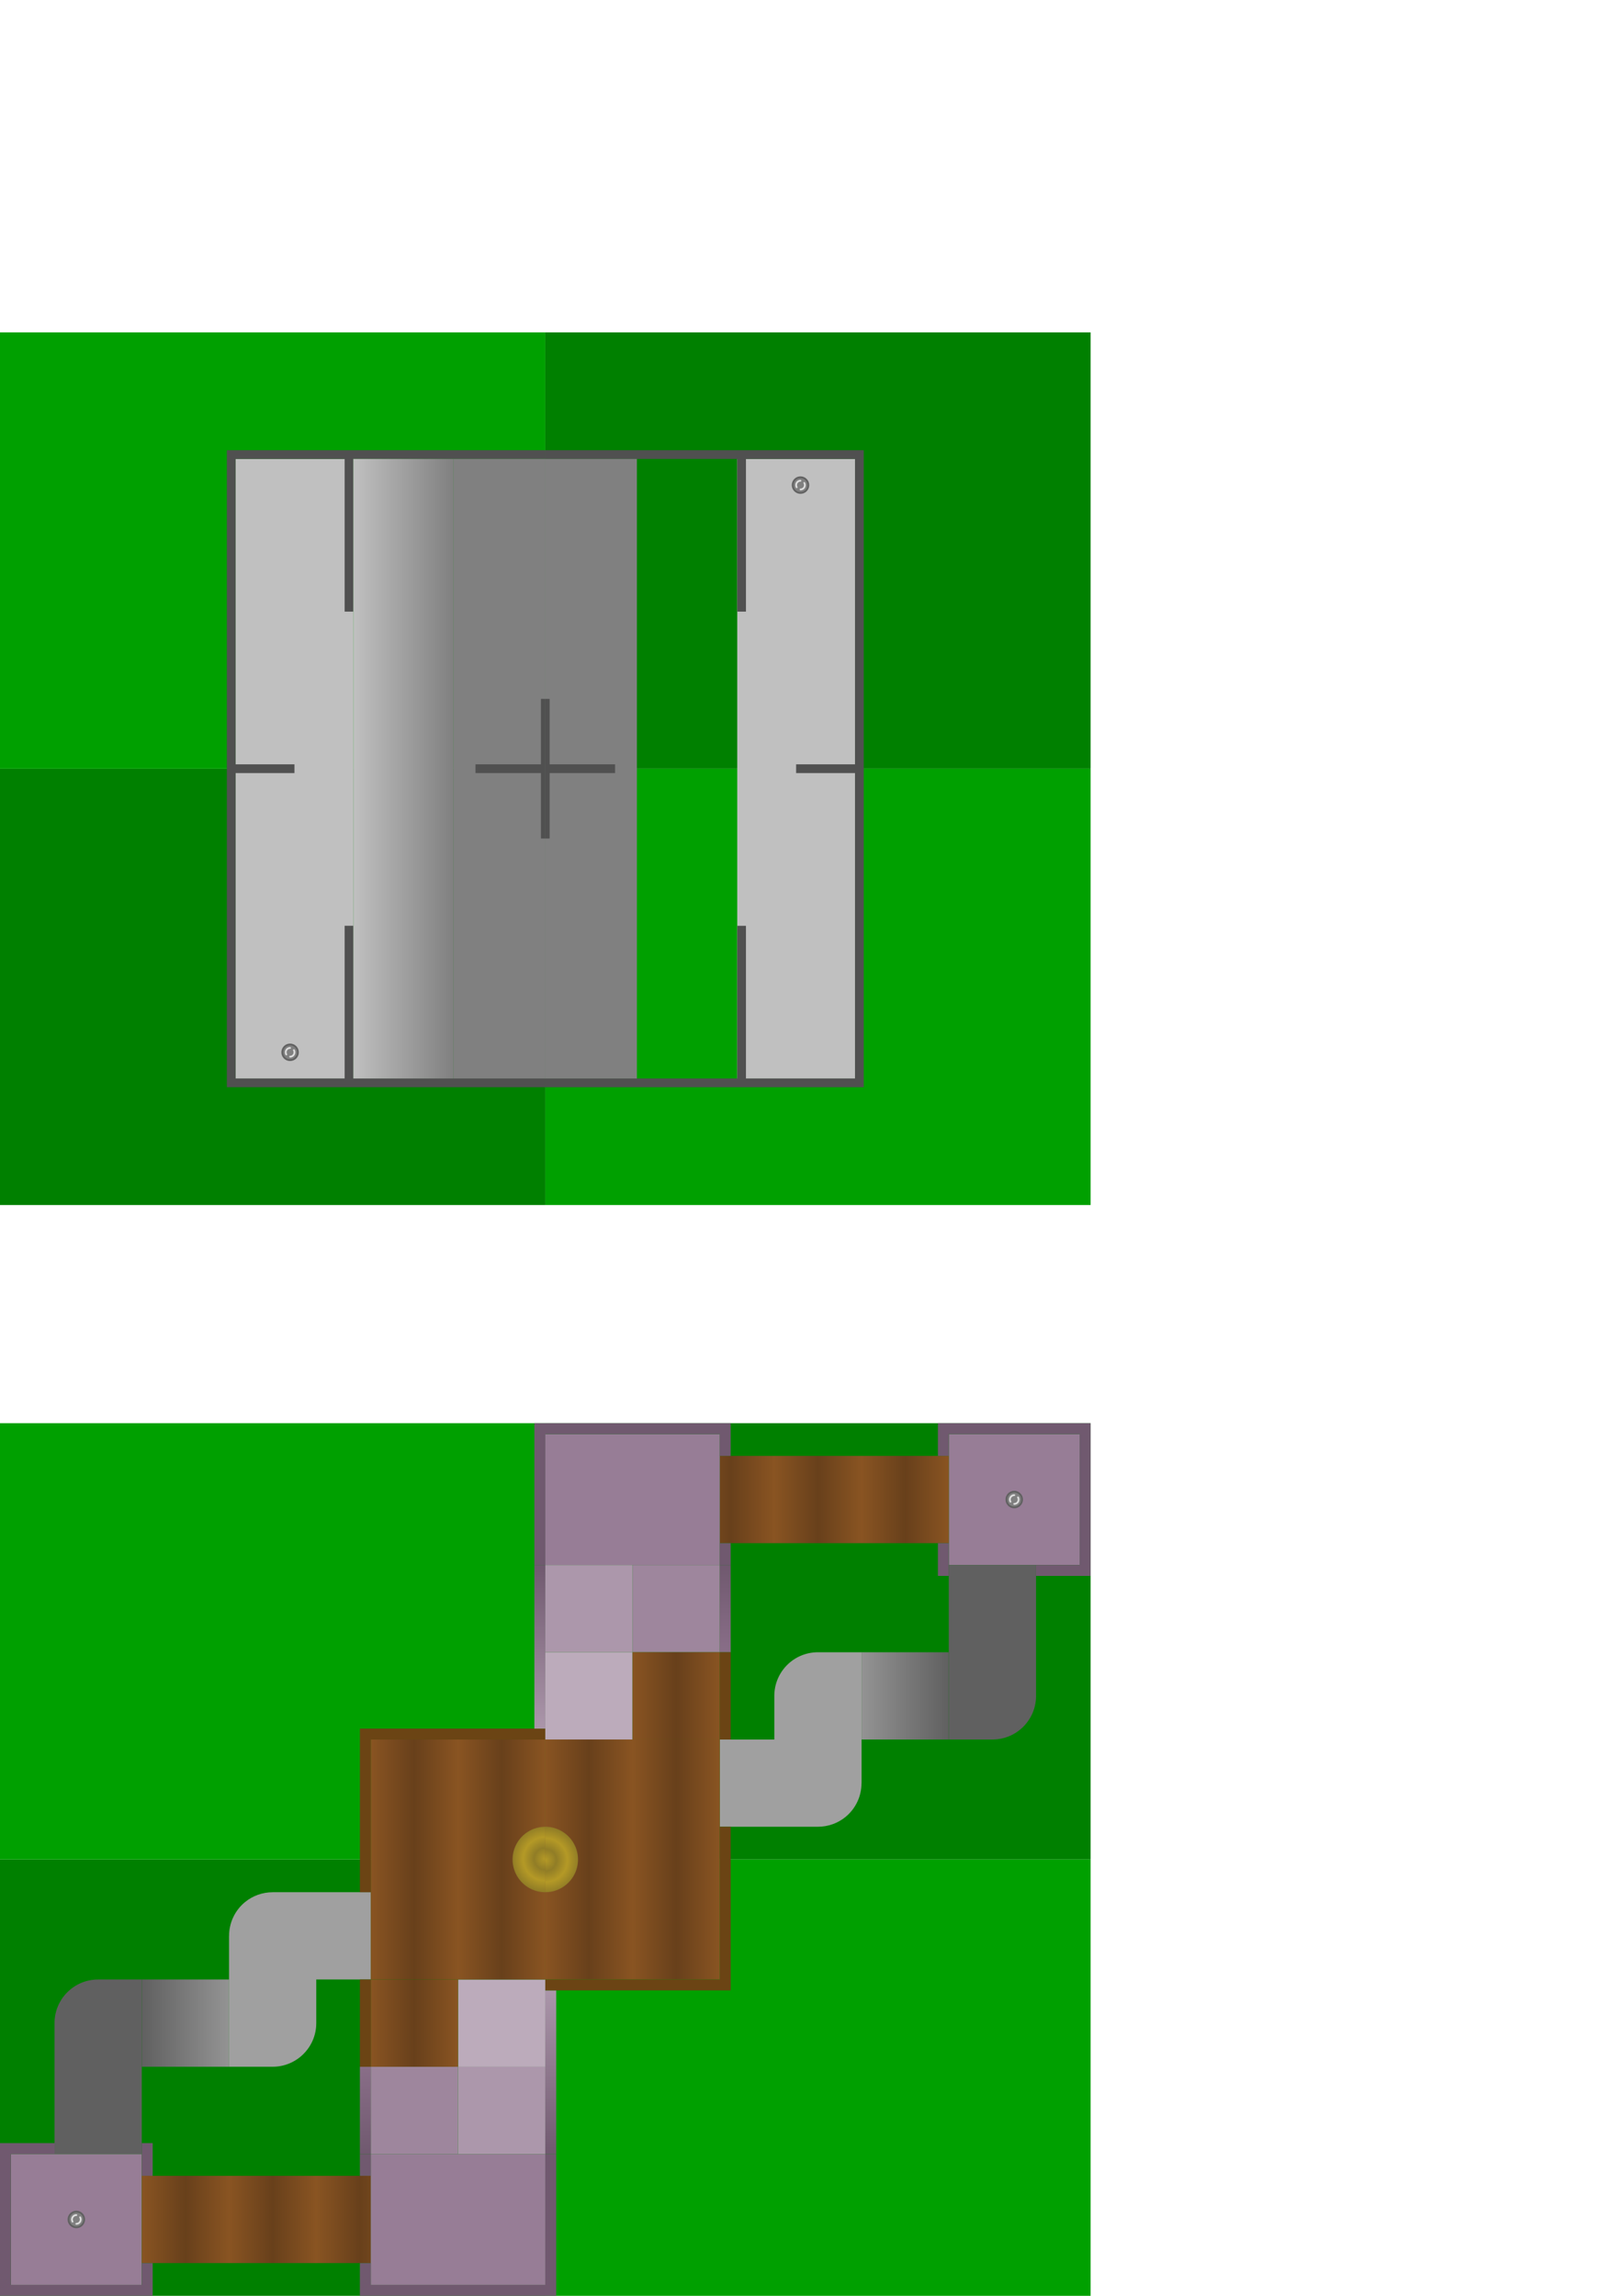 <?xml version="1.0" encoding="UTF-8" standalone="no"?>
<!-- Created with Inkscape (http://www.inkscape.org/) -->

<svg
   xmlns:dc="http://purl.org/dc/elements/1.1/"
   xmlns:cc="http://creativecommons.org/ns#"
   xmlns:rdf="http://www.w3.org/1999/02/22-rdf-syntax-ns#"
   xmlns:svg="http://www.w3.org/2000/svg"
   xmlns="http://www.w3.org/2000/svg"
   xmlns:xlink="http://www.w3.org/1999/xlink"
   xmlns:sodipodi="http://sodipodi.sourceforge.net/DTD/sodipodi-0.dtd"
   xmlns:inkscape="http://www.inkscape.org/namespaces/inkscape"
   width="210mm"
   height="297mm"
   viewBox="0 0 744.094 1052.362"
   id="svg4417"
   version="1.1"
   inkscape:version="0.91 r13725"
   sodipodi:docname="arenas.svg">
  <defs
     id="defs4419">
    <linearGradient
       inkscape:collect="always"
       id="linearGradient4306">
      <stop
         style="stop-color:#c0c0c0;stop-opacity:1;"
         offset="0"
         id="stop4308" />
      <stop
         style="stop-color:#808080;stop-opacity:1"
         offset="1"
         id="stop4310" />
    </linearGradient>
    <linearGradient
       inkscape:collect="always"
       id="linearGradient6343">
      <stop
         style="stop-color:#b49926;stop-opacity:1"
         offset="0"
         id="stop6345" />
      <stop
         style="stop-color:#917d26;stop-opacity:1"
         offset="1"
         id="stop6347" />
    </linearGradient>
    <linearGradient
       inkscape:collect="always"
       id="linearGradient6333">
      <stop
         style="stop-color:#ab96aa;stop-opacity:1;"
         offset="0"
         id="stop6335" />
      <stop
         style="stop-color:#70596f;stop-opacity:1"
         offset="1"
         id="stop6337" />
    </linearGradient>
    <linearGradient
       inkscape:collect="always"
       id="linearGradient6325">
      <stop
         style="stop-color:#70596f;stop-opacity:1"
         offset="0"
         id="stop6327" />
      <stop
         style="stop-color:#896e88;stop-opacity:1"
         offset="1"
         id="stop6329" />
    </linearGradient>
    <linearGradient
       inkscape:collect="always"
       id="linearGradient5080">
      <stop
         style="stop-color:#606060;stop-opacity:1"
         offset="0"
         id="stop5082" />
      <stop
         style="stop-color:#a0a0a0;stop-opacity:1"
         offset="1"
         id="stop5084" />
    </linearGradient>
    <linearGradient
       inkscape:collect="always"
       id="linearGradient5038">
      <stop
         style="stop-color:#895422;stop-opacity:1"
         offset="0"
         id="stop5040" />
      <stop
         style="stop-color:#68401b;stop-opacity:1"
         offset="1"
         id="stop5042" />
    </linearGradient>
    <radialGradient
       inkscape:collect="always"
       xlink:href="#linearGradient6343"
       id="radialGradient6565"
       gradientUnits="userSpaceOnUse"
       gradientTransform="matrix(0.333,0,0,0.333,133.333,568.243)"
       spreadMethod="reflect"
       cx="350"
       cy="852.362"
       fx="350"
       fy="852.362"
       r="15" />
    <linearGradient
       inkscape:collect="always"
       xlink:href="#linearGradient6333"
       id="linearGradient6569"
       gradientUnits="userSpaceOnUse"
       x1="355"
       y1="912.362"
       x2="355"
       y2="987.362"
       gradientTransform="translate(-100,9.4488192e-6)" />
    <linearGradient
       inkscape:collect="always"
       xlink:href="#linearGradient6325"
       id="linearGradient6573"
       gradientUnits="userSpaceOnUse"
       x1="265"
       y1="987.362"
       x2="265"
       y2="947.362"
       gradientTransform="translate(-100,9.4488192e-6)" />
    <linearGradient
       inkscape:collect="always"
       xlink:href="#linearGradient5038"
       id="linearGradient6577"
       gradientUnits="userSpaceOnUse"
       spreadMethod="reflect"
       x1="270"
       y1="852.362"
       x2="290"
       y2="852.362"
       gradientTransform="translate(-100,9.4488192e-6)" />
    <linearGradient
       inkscape:collect="always"
       xlink:href="#linearGradient5038"
       id="linearGradient6581"
       gradientUnits="userSpaceOnUse"
       spreadMethod="reflect"
       x1="270"
       y1="852.362"
       x2="290"
       y2="852.362"
       gradientTransform="translate(-100,9.4488192e-6)" />
    <linearGradient
       inkscape:collect="always"
       xlink:href="#linearGradient5080"
       id="linearGradient6585"
       gradientUnits="userSpaceOnUse"
       gradientTransform="translate(0,-5.3927779e-6)"
       x1="65"
       y1="937.362"
       x2="115"
       y2="937.362" />
    <linearGradient
       inkscape:collect="always"
       xlink:href="#linearGradient5038"
       id="linearGradient6589"
       gradientUnits="userSpaceOnUse"
       gradientTransform="translate(0,-5.3927779e-6)"
       spreadMethod="reflect"
       x1="65"
       y1="1017.362"
       x2="85"
       y2="1017.362" />
    <radialGradient
       inkscape:collect="always"
       xlink:href="#linearGradient6343"
       id="radialGradient6565-4"
       gradientUnits="userSpaceOnUse"
       gradientTransform="matrix(0.333,0,0,0.333,398.333,468.243)"
       spreadMethod="reflect"
       cx="350"
       cy="852.362"
       fx="350"
       fy="852.362"
       r="15" />
    <linearGradient
       inkscape:collect="always"
       xlink:href="#linearGradient6333"
       id="linearGradient6569-5"
       gradientUnits="userSpaceOnUse"
       x1="355"
       y1="912.362"
       x2="355"
       y2="987.362"
       gradientTransform="translate(165,-100)" />
    <linearGradient
       inkscape:collect="always"
       xlink:href="#linearGradient6325"
       id="linearGradient6573-4"
       gradientUnits="userSpaceOnUse"
       x1="265"
       y1="987.362"
       x2="265"
       y2="947.362"
       gradientTransform="translate(165,-100)" />
    <linearGradient
       inkscape:collect="always"
       xlink:href="#linearGradient5038"
       id="linearGradient6577-0"
       gradientUnits="userSpaceOnUse"
       spreadMethod="reflect"
       x1="270"
       y1="852.362"
       x2="290"
       y2="852.362"
       gradientTransform="translate(165,-100)" />
    <linearGradient
       inkscape:collect="always"
       xlink:href="#linearGradient5038"
       id="linearGradient6581-6"
       gradientUnits="userSpaceOnUse"
       spreadMethod="reflect"
       x1="270"
       y1="852.362"
       x2="290"
       y2="852.362"
       gradientTransform="translate(165,-100)" />
    <linearGradient
       inkscape:collect="always"
       xlink:href="#linearGradient5080"
       id="linearGradient6585-8"
       gradientUnits="userSpaceOnUse"
       gradientTransform="translate(265,-100)"
       x1="65"
       y1="937.362"
       x2="115"
       y2="937.362" />
    <linearGradient
       inkscape:collect="always"
       xlink:href="#linearGradient5038"
       id="linearGradient6589-3"
       gradientUnits="userSpaceOnUse"
       gradientTransform="translate(265,-100)"
       spreadMethod="reflect"
       x1="65"
       y1="1017.362"
       x2="85"
       y2="1017.362" />
    <linearGradient
       inkscape:collect="always"
       xlink:href="#linearGradient4306"
       id="linearGradient4312"
       x1="162"
       y1="352.362"
       x2="208"
       y2="352.362"
       gradientUnits="userSpaceOnUse" />
  </defs>
  <sodipodi:namedview
     id="base"
     pagecolor="#ffffff"
     bordercolor="#666666"
     borderopacity="1.0"
     inkscape:pageopacity="0.0"
     inkscape:pageshadow="2"
     inkscape:zoom="8"
     inkscape:cx="-144.9821"
     inkscape:cy="580.57814"
     inkscape:document-units="px"
     inkscape:current-layer="layer2"
     showgrid="true"
     inkscape:object-paths="true"
     inkscape:object-nodes="true"
     inkscape:snap-smooth-nodes="true"
     inkscape:snap-intersection-paths="true"
     inkscape:snap-bbox="true"
     inkscape:bbox-paths="true"
     inkscape:bbox-nodes="true"
     inkscape:snap-bbox-edge-midpoints="true"
     inkscape:snap-bbox-midpoints="true"
     inkscape:window-width="1872"
     inkscape:window-height="1055"
     inkscape:window-x="48"
     inkscape:window-y="0"
     inkscape:window-maximized="1">
    <inkscape:grid
       type="xygrid"
       id="grid4965" />
  </sodipodi:namedview>
  <g
     inkscape:label="guide"
     inkscape:groupmode="layer"
     id="layer1"
     style="display:inline"
     sodipodi:insensitive="true">
    <rect
       style="color:#000000;clip-rule:nonzero;display:inline;overflow:visible;visibility:visible;opacity:1;isolation:auto;mix-blend-mode:normal;color-interpolation:sRGB;color-interpolation-filters:linearRGB;solid-color:#000000;solid-opacity:1;fill:#008000;fill-opacity:1;fill-rule:evenodd;stroke:none;stroke-width:4;stroke-linecap:butt;stroke-linejoin:miter;stroke-miterlimit:4;stroke-dasharray:none;stroke-dashoffset:0;stroke-opacity:1;color-rendering:auto;image-rendering:auto;shape-rendering:auto;text-rendering:auto;enable-background:accumulate"
       id="rect4967"
       width="250"
       height="200"
       x="0"
       y="852.362" />
    <use
       x="0"
       y="0"
       xlink:href="#rect4967"
       id="use4980"
       transform="translate(250,-200)"
       width="100%"
       height="100%" />
    <rect
       style="color:#000000;clip-rule:nonzero;display:inline;overflow:visible;visibility:visible;opacity:1;isolation:auto;mix-blend-mode:normal;color-interpolation:sRGB;color-interpolation-filters:linearRGB;solid-color:#000000;solid-opacity:1;fill:#00a000;fill-opacity:1;fill-rule:evenodd;stroke:none;stroke-width:4;stroke-linecap:butt;stroke-linejoin:miter;stroke-miterlimit:4;stroke-dasharray:none;stroke-dashoffset:0;stroke-opacity:1;color-rendering:auto;image-rendering:auto;shape-rendering:auto;text-rendering:auto;enable-background:accumulate"
       id="rect4967-1-9"
       width="250"
       height="200"
       x="0"
       y="652.362" />
    <use
       x="0"
       y="0"
       xlink:href="#rect4967-1-9"
       id="use6591"
       transform="translate(250,200)"
       width="100%"
       height="100%" />
    <rect
       style="color:#000000;clip-rule:nonzero;display:inline;overflow:visible;visibility:visible;opacity:1;isolation:auto;mix-blend-mode:normal;color-interpolation:sRGB;color-interpolation-filters:linearRGB;solid-color:#000000;solid-opacity:1;fill:#008000;fill-opacity:1;fill-rule:evenodd;stroke:none;stroke-width:4;stroke-linecap:butt;stroke-linejoin:miter;stroke-miterlimit:4;stroke-dasharray:none;stroke-dashoffset:0;stroke-opacity:1;color-rendering:auto;image-rendering:auto;shape-rendering:auto;text-rendering:auto;enable-background:accumulate"
       id="rect4967-3"
       width="250"
       height="200"
       x="0"
       y="352.362" />
    <use
       style="display:inline"
       x="0"
       y="0"
       xlink:href="#rect4967-3"
       id="use4980-6"
       transform="translate(250,-200)"
       width="100%"
       height="100%" />
    <rect
       style="color:#000000;clip-rule:nonzero;display:inline;overflow:visible;visibility:visible;opacity:1;isolation:auto;mix-blend-mode:normal;color-interpolation:sRGB;color-interpolation-filters:linearRGB;solid-color:#000000;solid-opacity:1;fill:#00a000;fill-opacity:1;fill-rule:evenodd;stroke:none;stroke-width:4;stroke-linecap:butt;stroke-linejoin:miter;stroke-miterlimit:4;stroke-dasharray:none;stroke-dashoffset:0;stroke-opacity:1;color-rendering:auto;image-rendering:auto;shape-rendering:auto;text-rendering:auto;enable-background:accumulate"
       id="rect4967-1-9-7"
       width="250"
       height="200"
       x="0"
       y="152.362" />
    <use
       style="display:inline"
       x="0"
       y="0"
       xlink:href="#rect4967-1-9-7"
       id="use6591-5"
       transform="translate(250,200)"
       width="100%"
       height="100%" />
  </g>
  <g
     inkscape:groupmode="layer"
     id="layer2"
     inkscape:label="terrain"
     style="display:inline">
    <rect
       style="color:#000000;clip-rule:nonzero;display:inline;overflow:visible;visibility:visible;opacity:1;isolation:auto;mix-blend-mode:normal;color-interpolation:sRGB;color-interpolation-filters:linearRGB;solid-color:#000000;solid-opacity:1;fill:#977d96;fill-opacity:1;fill-rule:evenodd;stroke:none;stroke-width:4;stroke-linecap:butt;stroke-linejoin:miter;stroke-miterlimit:4;stroke-dasharray:none;stroke-dashoffset:0;stroke-opacity:1;color-rendering:auto;image-rendering:auto;shape-rendering:auto;text-rendering:auto;enable-background:accumulate"
       id="rect4970"
       width="60"
       height="60"
       x="5"
       y="987.362" />
    <path
       style="color:#000000;clip-rule:nonzero;display:inline;overflow:visible;visibility:visible;opacity:1;isolation:auto;mix-blend-mode:normal;color-interpolation:sRGB;color-interpolation-filters:linearRGB;solid-color:#000000;solid-opacity:1;fill:#606060;fill-opacity:1;fill-rule:evenodd;stroke:none;stroke-width:4;stroke-linecap:butt;stroke-linejoin:miter;stroke-miterlimit:4;stroke-dasharray:none;stroke-dashoffset:0;stroke-opacity:1;color-rendering:auto;image-rendering:auto;shape-rendering:auto;text-rendering:auto;enable-background:accumulate"
       d="m 45,907.361 c -11.046,-4.8e-4 -20,8.954 -20,20 l 0,60.001 40,0 0,-60.001 0,20.001 0,-40 z"
       id="rect4972"
       inkscape:connector-curvature="0"
       sodipodi:nodetypes="sscccccs" />
    <rect
       style="color:#000000;clip-rule:nonzero;display:inline;overflow:visible;visibility:visible;opacity:1;isolation:auto;mix-blend-mode:normal;color-interpolation:sRGB;color-interpolation-filters:linearRGB;solid-color:#000000;solid-opacity:1;fill:url(#linearGradient6589);fill-opacity:1;fill-rule:evenodd;stroke:none;stroke-width:4;stroke-linecap:butt;stroke-linejoin:miter;stroke-miterlimit:4;stroke-dasharray:none;stroke-dashoffset:0;stroke-opacity:1;color-rendering:auto;image-rendering:auto;shape-rendering:auto;text-rendering:auto;enable-background:accumulate"
       id="rect4976"
       width="105"
       height="40"
       x="65"
       y="997.362" />
    <rect
       style="color:#000000;clip-rule:nonzero;display:inline;overflow:visible;visibility:visible;opacity:1;isolation:auto;mix-blend-mode:normal;color-interpolation:sRGB;color-interpolation-filters:linearRGB;solid-color:#000000;solid-opacity:1;fill:#977d96;fill-opacity:1;fill-rule:evenodd;stroke:none;stroke-width:4;stroke-linecap:butt;stroke-linejoin:miter;stroke-miterlimit:4;stroke-dasharray:none;stroke-dashoffset:0;stroke-opacity:1;color-rendering:auto;image-rendering:auto;shape-rendering:auto;text-rendering:auto;enable-background:accumulate"
       id="rect4978"
       width="80"
       height="60"
       x="170"
       y="987.362" />
    <path
       style="fill:url(#linearGradient6585);fill-opacity:1;fill-rule:evenodd;stroke:none;stroke-width:1px;stroke-linecap:butt;stroke-linejoin:miter;stroke-opacity:1"
       d="m 65,907.362 40,10e-6 0,40 -40,-10e-6 z"
       id="path5078"
       inkscape:connector-curvature="0"
       sodipodi:nodetypes="ccccc" />
    <path
       style="color:#000000;clip-rule:nonzero;display:inline;overflow:visible;visibility:visible;opacity:1;isolation:auto;mix-blend-mode:normal;color-interpolation:sRGB;color-interpolation-filters:linearRGB;solid-color:#000000;solid-opacity:1;fill:#a0a0a0;fill-opacity:1;fill-rule:evenodd;stroke:none;stroke-width:4;stroke-linecap:butt;stroke-linejoin:miter;stroke-miterlimit:4;stroke-dasharray:none;stroke-dashoffset:0;stroke-opacity:1;color-rendering:auto;image-rendering:auto;shape-rendering:auto;text-rendering:auto;enable-background:accumulate"
       d="m 125,867.361 -0.012,0.012 c -4.628,-5.7e-4 -9.112,1.604 -12.689,4.539 -4.605,3.798 -7.272,9.455 -7.273,15.424 l -0.025,0.025 0,20 0,20.002 0,19.998 20,0.002 c 11.046,4.8e-4 20,-8.954 20,-20 l 0,-20.002 25,8.3e-4 0,-40 z"
       id="rect4972-8"
       inkscape:connector-curvature="0"
       sodipodi:nodetypes="cccccccccscccc" />
    <rect
       style="color:#000000;clip-rule:nonzero;display:inline;overflow:visible;visibility:visible;opacity:1;isolation:auto;mix-blend-mode:normal;color-interpolation:sRGB;color-interpolation-filters:linearRGB;solid-color:#000000;solid-opacity:1;fill:#9e869d;fill-opacity:1;fill-rule:evenodd;stroke:none;stroke-width:4;stroke-linecap:butt;stroke-linejoin:miter;stroke-miterlimit:4;stroke-dasharray:none;stroke-dashoffset:0;stroke-opacity:1;color-rendering:auto;image-rendering:auto;shape-rendering:auto;text-rendering:auto;enable-background:accumulate"
       id="rect5111"
       width="40"
       height="40"
       x="170"
       y="947.362" />
    <rect
       style="color:#000000;clip-rule:nonzero;display:inline;overflow:visible;visibility:visible;opacity:1;isolation:auto;mix-blend-mode:normal;color-interpolation:sRGB;color-interpolation-filters:linearRGB;solid-color:#000000;solid-opacity:1;fill:#ac97ab;fill-opacity:1;fill-rule:evenodd;stroke:none;stroke-width:4;stroke-linecap:butt;stroke-linejoin:miter;stroke-miterlimit:4;stroke-dasharray:none;stroke-dashoffset:0;stroke-opacity:1;color-rendering:auto;image-rendering:auto;shape-rendering:auto;text-rendering:auto;enable-background:accumulate"
       id="rect5111-4"
       width="40"
       height="40"
       x="210"
       y="947.362" />
    <rect
       style="color:#000000;clip-rule:nonzero;display:inline;overflow:visible;visibility:visible;opacity:1;isolation:auto;mix-blend-mode:normal;color-interpolation:sRGB;color-interpolation-filters:linearRGB;solid-color:#000000;solid-opacity:1;fill:#bcabbb;fill-opacity:1;fill-rule:evenodd;stroke:none;stroke-width:4;stroke-linecap:butt;stroke-linejoin:miter;stroke-miterlimit:4;stroke-dasharray:none;stroke-dashoffset:0;stroke-opacity:1;color-rendering:auto;image-rendering:auto;shape-rendering:auto;text-rendering:auto;enable-background:accumulate"
       id="rect5111-4-5"
       width="40"
       height="40"
       x="210"
       y="907.362" />
    <rect
       style="color:#000000;clip-rule:nonzero;display:inline;overflow:visible;visibility:visible;opacity:1;isolation:auto;mix-blend-mode:normal;color-interpolation:sRGB;color-interpolation-filters:linearRGB;solid-color:#000000;solid-opacity:1;fill:url(#linearGradient6581);fill-opacity:1;fill-rule:evenodd;stroke:none;stroke-width:4;stroke-linecap:butt;stroke-linejoin:miter;stroke-miterlimit:4;stroke-dasharray:none;stroke-dashoffset:0;stroke-opacity:1;color-rendering:auto;image-rendering:auto;shape-rendering:auto;text-rendering:auto;enable-background:accumulate"
       id="rect5111-4-5-0"
       width="40"
       height="40"
       x="170"
       y="907.362" />
    <rect
       style="color:#000000;clip-rule:nonzero;display:inline;overflow:visible;visibility:visible;opacity:1;isolation:auto;mix-blend-mode:normal;color-interpolation:sRGB;color-interpolation-filters:linearRGB;solid-color:#000000;solid-opacity:1;fill:url(#linearGradient6577);fill-opacity:1;fill-rule:evenodd;stroke:none;stroke-width:4;stroke-linecap:butt;stroke-linejoin:miter;stroke-miterlimit:4;stroke-dasharray:none;stroke-dashoffset:0;stroke-opacity:1;color-rendering:auto;image-rendering:auto;shape-rendering:auto;text-rendering:auto;enable-background:accumulate"
       id="rect5162"
       width="80"
       height="110"
       x="170"
       y="797.362" />
    <path
       style="fill:#70596f;fill-opacity:1;fill-rule:evenodd;stroke:none;stroke-width:1px;stroke-linecap:butt;stroke-linejoin:miter;stroke-opacity:1"
       d="m 0,1052.362 0,-70 25,0 0,5 -20,0 0,60 60,0 0,-10 5,0 0,15 z"
       id="path6307"
       inkscape:connector-curvature="0" />
    <path
       style="fill:#70596f;fill-opacity:1;fill-rule:evenodd;stroke:none;stroke-width:1px;stroke-linecap:butt;stroke-linejoin:miter;stroke-opacity:1"
       d="m 65,997.362 0,-15 5,0 0,15 z"
       id="path6309"
       inkscape:connector-curvature="0" />
    <path
       style="fill:#70596f;fill-opacity:1;fill-rule:evenodd;stroke:none;stroke-width:1px;stroke-linecap:butt;stroke-linejoin:miter;stroke-opacity:1"
       d="m 165,997.362 0,-10 5,0 0,10 z"
       id="path6311"
       inkscape:connector-curvature="0" />
    <path
       style="fill:#70596f;fill-opacity:1;fill-rule:evenodd;stroke:none;stroke-width:1px;stroke-linecap:butt;stroke-linejoin:miter;stroke-opacity:1"
       d="m 165,1037.362 5,0 0,10 80,0 0,-60 5,0 0,65 -90,0 z"
       id="path6313"
       inkscape:connector-curvature="0" />
    <path
       style="fill:url(#linearGradient6573);fill-opacity:1;fill-rule:evenodd;stroke:none;stroke-width:1px;stroke-linecap:butt;stroke-linejoin:miter;stroke-opacity:1"
       d="m 165,987.362 0,-40 5,0 0,40 z"
       id="path6315"
       inkscape:connector-curvature="0" />
    <path
       style="fill:url(#linearGradient6569);fill-opacity:1;fill-rule:evenodd;stroke:none;stroke-width:1px;stroke-linecap:butt;stroke-linejoin:miter;stroke-opacity:1"
       d="m 250,987.362 0,-75 5,0 0,75 z"
       id="path6319"
       inkscape:connector-curvature="0"
       sodipodi:nodetypes="ccccc" />
    <path
       style="fill:#6b4414;fill-opacity:1;fill-rule:evenodd;stroke:none;stroke-width:1px;stroke-linecap:butt;stroke-linejoin:miter;stroke-opacity:1"
       d="m 165,947.362 0,-40 5,0 0,40 z"
       id="path6321"
       inkscape:connector-curvature="0" />
    <path
       style="fill:#6b4414;fill-opacity:1;fill-rule:evenodd;stroke:none;stroke-width:1px;stroke-linecap:butt;stroke-linejoin:miter;stroke-opacity:1"
       d="m 165,867.362 0,-75 85,0 0,5 -80,0 0,70 z"
       id="path6323"
       inkscape:connector-curvature="0"
       sodipodi:nodetypes="ccccccc" />
    <path
       style="color:#000000;clip-rule:nonzero;display:inline;overflow:visible;visibility:visible;opacity:1;isolation:auto;mix-blend-mode:normal;color-interpolation:sRGB;color-interpolation-filters:linearRGB;solid-color:#000000;solid-opacity:1;fill:url(#radialGradient6565);fill-opacity:1;fill-rule:evenodd;stroke:none;stroke-width:4;stroke-linecap:butt;stroke-linejoin:miter;stroke-miterlimit:4;stroke-dasharray:none;stroke-dashoffset:0;stroke-opacity:1;color-rendering:auto;image-rendering:auto;shape-rendering:auto;text-rendering:auto;enable-background:accumulate"
       id="path6341"
       sodipodi:type="arc"
       sodipodi:cx="250"
       sodipodi:cy="852.36218"
       sodipodi:rx="15"
       sodipodi:ry="15"
       sodipodi:start="1.5707963"
       sodipodi:end="4.712389"
       d="m 250,867.362 a 15,15 0 0 1 -12.99,-7.5 15,15 0 0 1 0,-15 15,15 0 0 1 12.99,-7.5 l 0,15 z" />
    <g
       id="g6470"
       transform="matrix(0.4,0,0,0.4,-9,610.417)">
      <circle
         r="9"
         cy="1017.362"
         cx="110"
         id="path5036"
         style="color:#000000;clip-rule:nonzero;display:inline;overflow:visible;visibility:visible;opacity:1;isolation:auto;mix-blend-mode:normal;color-interpolation:sRGB;color-interpolation-filters:linearRGB;solid-color:#000000;solid-opacity:1;fill:#808080;fill-opacity:1;fill-rule:evenodd;stroke:#606060;stroke-width:2;stroke-linecap:butt;stroke-linejoin:miter;stroke-miterlimit:4;stroke-dasharray:none;stroke-dashoffset:0;stroke-opacity:1;color-rendering:auto;image-rendering:auto;shape-rendering:auto;text-rendering:auto;enable-background:accumulate" />
      <use
         height="100%"
         width="100%"
         transform="matrix(-1,0,0,-1,220,2034.724)"
         id="use6355"
         xlink:href="#path6353"
         y="0"
         x="0" />
      <path
         sodipodi:open="true"
         d="m 105.67,1019.862 a 5,5 0 0 1 0,-5 5,5 0 0 1 4.33,-2.5"
         sodipodi:end="4.712389"
         sodipodi:start="2.6179939"
         sodipodi:ry="5"
         sodipodi:rx="5"
         sodipodi:cy="1017.3622"
         sodipodi:cx="110"
         sodipodi:type="arc"
         id="path6353"
         style="color:#000000;clip-rule:nonzero;display:inline;overflow:visible;visibility:visible;opacity:1;isolation:auto;mix-blend-mode:normal;color-interpolation:sRGB;color-interpolation-filters:linearRGB;solid-color:#000000;solid-opacity:1;fill:none;fill-opacity:1;fill-rule:evenodd;stroke:#e0e0e0;stroke-width:2;stroke-linecap:round;stroke-linejoin:miter;stroke-miterlimit:4;stroke-dasharray:none;stroke-dashoffset:0;stroke-opacity:1;color-rendering:auto;image-rendering:auto;shape-rendering:auto;text-rendering:auto;enable-background:accumulate" />
    </g>
    <g
       id="g6746"
       transform="matrix(-1,0,0,-1,765,1604.724)">
      <rect
         y="887.362"
         x="270"
         height="60"
         width="60"
         id="rect4970-1"
         style="color:#000000;clip-rule:nonzero;display:inline;overflow:visible;visibility:visible;opacity:1;isolation:auto;mix-blend-mode:normal;color-interpolation:sRGB;color-interpolation-filters:linearRGB;solid-color:#000000;solid-opacity:1;fill:#977d96;fill-opacity:1;fill-rule:evenodd;stroke:none;stroke-width:4;stroke-linecap:butt;stroke-linejoin:miter;stroke-miterlimit:4;stroke-dasharray:none;stroke-dashoffset:0;stroke-opacity:1;color-rendering:auto;image-rendering:auto;shape-rendering:auto;text-rendering:auto;enable-background:accumulate" />
      <path
         sodipodi:nodetypes="sscccccs"
         inkscape:connector-curvature="0"
         id="rect4972-4"
         d="m 310,807.361 c -11.046,-4.8e-4 -20,8.954 -20,20 l 0,60.001 40,0 0,-60.001 0,20.001 0,-40 z"
         style="color:#000000;clip-rule:nonzero;display:inline;overflow:visible;visibility:visible;opacity:1;isolation:auto;mix-blend-mode:normal;color-interpolation:sRGB;color-interpolation-filters:linearRGB;solid-color:#000000;solid-opacity:1;fill:#606060;fill-opacity:1;fill-rule:evenodd;stroke:none;stroke-width:4;stroke-linecap:butt;stroke-linejoin:miter;stroke-miterlimit:4;stroke-dasharray:none;stroke-dashoffset:0;stroke-opacity:1;color-rendering:auto;image-rendering:auto;shape-rendering:auto;text-rendering:auto;enable-background:accumulate" />
      <rect
         y="897.362"
         x="330"
         height="40"
         width="105"
         id="rect4976-9"
         style="color:#000000;clip-rule:nonzero;display:inline;overflow:visible;visibility:visible;opacity:1;isolation:auto;mix-blend-mode:normal;color-interpolation:sRGB;color-interpolation-filters:linearRGB;solid-color:#000000;solid-opacity:1;fill:url(#linearGradient6589-3);fill-opacity:1;fill-rule:evenodd;stroke:none;stroke-width:4;stroke-linecap:butt;stroke-linejoin:miter;stroke-miterlimit:4;stroke-dasharray:none;stroke-dashoffset:0;stroke-opacity:1;color-rendering:auto;image-rendering:auto;shape-rendering:auto;text-rendering:auto;enable-background:accumulate" />
      <rect
         y="887.362"
         x="435"
         height="60"
         width="80"
         id="rect4978-2"
         style="color:#000000;clip-rule:nonzero;display:inline;overflow:visible;visibility:visible;opacity:1;isolation:auto;mix-blend-mode:normal;color-interpolation:sRGB;color-interpolation-filters:linearRGB;solid-color:#000000;solid-opacity:1;fill:#977d96;fill-opacity:1;fill-rule:evenodd;stroke:none;stroke-width:4;stroke-linecap:butt;stroke-linejoin:miter;stroke-miterlimit:4;stroke-dasharray:none;stroke-dashoffset:0;stroke-opacity:1;color-rendering:auto;image-rendering:auto;shape-rendering:auto;text-rendering:auto;enable-background:accumulate" />
      <path
         sodipodi:nodetypes="ccccc"
         inkscape:connector-curvature="0"
         id="path5078-0"
         d="m 330,807.362 40,10e-6 0,40 -40,-10e-6 z"
         style="display:inline;fill:url(#linearGradient6585-8);fill-opacity:1;fill-rule:evenodd;stroke:none;stroke-width:1px;stroke-linecap:butt;stroke-linejoin:miter;stroke-opacity:1" />
      <path
         sodipodi:nodetypes="cccccccccscccc"
         inkscape:connector-curvature="0"
         id="rect4972-8-6"
         d="m 390,767.361 -0.012,0.012 c -4.628,-5.7e-4 -9.112,1.604 -12.689,4.539 -4.605,3.798 -7.272,9.455 -7.273,15.424 l -0.025,0.025 0,20 0,20.002 0,19.998 20,0.002 c 11.046,4.8e-4 20,-8.954 20,-20 l 0,-20.002 25,8.3e-4 0,-40 z"
         style="color:#000000;clip-rule:nonzero;display:inline;overflow:visible;visibility:visible;opacity:1;isolation:auto;mix-blend-mode:normal;color-interpolation:sRGB;color-interpolation-filters:linearRGB;solid-color:#000000;solid-opacity:1;fill:#a0a0a0;fill-opacity:1;fill-rule:evenodd;stroke:none;stroke-width:4;stroke-linecap:butt;stroke-linejoin:miter;stroke-miterlimit:4;stroke-dasharray:none;stroke-dashoffset:0;stroke-opacity:1;color-rendering:auto;image-rendering:auto;shape-rendering:auto;text-rendering:auto;enable-background:accumulate" />
      <rect
         y="847.362"
         x="435"
         height="40"
         width="40"
         id="rect5111-8"
         style="color:#000000;clip-rule:nonzero;display:inline;overflow:visible;visibility:visible;opacity:1;isolation:auto;mix-blend-mode:normal;color-interpolation:sRGB;color-interpolation-filters:linearRGB;solid-color:#000000;solid-opacity:1;fill:#9e869d;fill-opacity:1;fill-rule:evenodd;stroke:none;stroke-width:4;stroke-linecap:butt;stroke-linejoin:miter;stroke-miterlimit:4;stroke-dasharray:none;stroke-dashoffset:0;stroke-opacity:1;color-rendering:auto;image-rendering:auto;shape-rendering:auto;text-rendering:auto;enable-background:accumulate" />
      <rect
         y="847.362"
         x="475"
         height="40"
         width="40"
         id="rect5111-4-9"
         style="color:#000000;clip-rule:nonzero;display:inline;overflow:visible;visibility:visible;opacity:1;isolation:auto;mix-blend-mode:normal;color-interpolation:sRGB;color-interpolation-filters:linearRGB;solid-color:#000000;solid-opacity:1;fill:#ac97ab;fill-opacity:1;fill-rule:evenodd;stroke:none;stroke-width:4;stroke-linecap:butt;stroke-linejoin:miter;stroke-miterlimit:4;stroke-dasharray:none;stroke-dashoffset:0;stroke-opacity:1;color-rendering:auto;image-rendering:auto;shape-rendering:auto;text-rendering:auto;enable-background:accumulate" />
      <rect
         y="807.362"
         x="475"
         height="40"
         width="40"
         id="rect5111-4-5-2"
         style="color:#000000;clip-rule:nonzero;display:inline;overflow:visible;visibility:visible;opacity:1;isolation:auto;mix-blend-mode:normal;color-interpolation:sRGB;color-interpolation-filters:linearRGB;solid-color:#000000;solid-opacity:1;fill:#bcabbb;fill-opacity:1;fill-rule:evenodd;stroke:none;stroke-width:4;stroke-linecap:butt;stroke-linejoin:miter;stroke-miterlimit:4;stroke-dasharray:none;stroke-dashoffset:0;stroke-opacity:1;color-rendering:auto;image-rendering:auto;shape-rendering:auto;text-rendering:auto;enable-background:accumulate" />
      <rect
         y="807.362"
         x="435"
         height="40"
         width="40"
         id="rect5111-4-5-0-6"
         style="color:#000000;clip-rule:nonzero;display:inline;overflow:visible;visibility:visible;opacity:1;isolation:auto;mix-blend-mode:normal;color-interpolation:sRGB;color-interpolation-filters:linearRGB;solid-color:#000000;solid-opacity:1;fill:url(#linearGradient6581-6);fill-opacity:1;fill-rule:evenodd;stroke:none;stroke-width:4;stroke-linecap:butt;stroke-linejoin:miter;stroke-miterlimit:4;stroke-dasharray:none;stroke-dashoffset:0;stroke-opacity:1;color-rendering:auto;image-rendering:auto;shape-rendering:auto;text-rendering:auto;enable-background:accumulate" />
      <rect
         y="697.362"
         x="435"
         height="110"
         width="80"
         id="rect5162-6"
         style="color:#000000;clip-rule:nonzero;display:inline;overflow:visible;visibility:visible;opacity:1;isolation:auto;mix-blend-mode:normal;color-interpolation:sRGB;color-interpolation-filters:linearRGB;solid-color:#000000;solid-opacity:1;fill:url(#linearGradient6577-0);fill-opacity:1;fill-rule:evenodd;stroke:none;stroke-width:4;stroke-linecap:butt;stroke-linejoin:miter;stroke-miterlimit:4;stroke-dasharray:none;stroke-dashoffset:0;stroke-opacity:1;color-rendering:auto;image-rendering:auto;shape-rendering:auto;text-rendering:auto;enable-background:accumulate" />
      <path
         inkscape:connector-curvature="0"
         id="path6307-4"
         d="m 265,952.362 0,-70 25,0 0,5 -20,0 0,60 60,0 0,-10 5,0 0,15 z"
         style="display:inline;fill:#70596f;fill-opacity:1;fill-rule:evenodd;stroke:none;stroke-width:1px;stroke-linecap:butt;stroke-linejoin:miter;stroke-opacity:1" />
      <path
         inkscape:connector-curvature="0"
         id="path6309-9"
         d="m 330,897.362 0,-15 5,0 0,15 z"
         style="display:inline;fill:#70596f;fill-opacity:1;fill-rule:evenodd;stroke:none;stroke-width:1px;stroke-linecap:butt;stroke-linejoin:miter;stroke-opacity:1" />
      <path
         inkscape:connector-curvature="0"
         id="path6311-5"
         d="m 430,897.362 0,-10 5,0 0,10 z"
         style="display:inline;fill:#70596f;fill-opacity:1;fill-rule:evenodd;stroke:none;stroke-width:1px;stroke-linecap:butt;stroke-linejoin:miter;stroke-opacity:1" />
      <path
         inkscape:connector-curvature="0"
         id="path6313-0"
         d="m 430,937.362 5,0 0,10 80,0 0,-60 5,0 0,65 -90,0 z"
         style="display:inline;fill:#70596f;fill-opacity:1;fill-rule:evenodd;stroke:none;stroke-width:1px;stroke-linecap:butt;stroke-linejoin:miter;stroke-opacity:1" />
      <path
         inkscape:connector-curvature="0"
         id="path6315-4"
         d="m 430,887.362 0,-40 5,0 0,40 z"
         style="display:inline;fill:url(#linearGradient6573-4);fill-opacity:1;fill-rule:evenodd;stroke:none;stroke-width:1px;stroke-linecap:butt;stroke-linejoin:miter;stroke-opacity:1" />
      <path
         sodipodi:nodetypes="ccccc"
         inkscape:connector-curvature="0"
         id="path6319-8"
         d="m 515,887.362 0,-75 5,0 0,75 z"
         style="display:inline;fill:url(#linearGradient6569-5);fill-opacity:1;fill-rule:evenodd;stroke:none;stroke-width:1px;stroke-linecap:butt;stroke-linejoin:miter;stroke-opacity:1" />
      <path
         inkscape:connector-curvature="0"
         id="path6321-7"
         d="m 430,847.362 0,-40 5,0 0,40 z"
         style="display:inline;fill:#6b4414;fill-opacity:1;fill-rule:evenodd;stroke:none;stroke-width:1px;stroke-linecap:butt;stroke-linejoin:miter;stroke-opacity:1" />
      <path
         sodipodi:nodetypes="ccccccc"
         inkscape:connector-curvature="0"
         id="path6323-1"
         d="m 430,767.362 0,-75 85,0 0,5 -80,0 0,70 z"
         style="display:inline;fill:#6b4414;fill-opacity:1;fill-rule:evenodd;stroke:none;stroke-width:1px;stroke-linecap:butt;stroke-linejoin:miter;stroke-opacity:1" />
      <path
         d="m 515,767.362 a 15,15 0 0 1 -12.99,-7.5 15,15 0 0 1 0,-15 15,15 0 0 1 12.99,-7.5 l 0,15 z"
         sodipodi:end="4.712389"
         sodipodi:start="1.5707963"
         sodipodi:ry="15"
         sodipodi:rx="15"
         sodipodi:cy="752.36218"
         sodipodi:cx="515"
         sodipodi:type="arc"
         id="path6341-7"
         style="color:#000000;clip-rule:nonzero;display:inline;overflow:visible;visibility:visible;opacity:1;isolation:auto;mix-blend-mode:normal;color-interpolation:sRGB;color-interpolation-filters:linearRGB;solid-color:#000000;solid-opacity:1;fill:url(#radialGradient6565-4);fill-opacity:1;fill-rule:evenodd;stroke:none;stroke-width:4;stroke-linecap:butt;stroke-linejoin:miter;stroke-miterlimit:4;stroke-dasharray:none;stroke-dashoffset:0;stroke-opacity:1;color-rendering:auto;image-rendering:auto;shape-rendering:auto;text-rendering:auto;enable-background:accumulate" />
      <g
         transform="matrix(0.4,0,0,0.4,256,510.417)"
         id="g6470-2"
         style="display:inline">
        <circle
           style="color:#000000;clip-rule:nonzero;display:inline;overflow:visible;visibility:visible;opacity:1;isolation:auto;mix-blend-mode:normal;color-interpolation:sRGB;color-interpolation-filters:linearRGB;solid-color:#000000;solid-opacity:1;fill:#808080;fill-opacity:1;fill-rule:evenodd;stroke:#606060;stroke-width:2;stroke-linecap:butt;stroke-linejoin:miter;stroke-miterlimit:4;stroke-dasharray:none;stroke-dashoffset:0;stroke-opacity:1;color-rendering:auto;image-rendering:auto;shape-rendering:auto;text-rendering:auto;enable-background:accumulate"
           id="path5036-7"
           cx="110"
           cy="1017.362"
           r="9" />
        <use
           x="0"
           y="0"
           xlink:href="#path6353-2"
           id="use6355-2"
           transform="matrix(-1,0,0,-1,220,2034.724)"
           width="100%"
           height="100%" />
        <path
           style="color:#000000;clip-rule:nonzero;display:inline;overflow:visible;visibility:visible;opacity:1;isolation:auto;mix-blend-mode:normal;color-interpolation:sRGB;color-interpolation-filters:linearRGB;solid-color:#000000;solid-opacity:1;fill:none;fill-opacity:1;fill-rule:evenodd;stroke:#e0e0e0;stroke-width:2;stroke-linecap:round;stroke-linejoin:miter;stroke-miterlimit:4;stroke-dasharray:none;stroke-dashoffset:0;stroke-opacity:1;color-rendering:auto;image-rendering:auto;shape-rendering:auto;text-rendering:auto;enable-background:accumulate"
           id="path6353-2"
           sodipodi:type="arc"
           sodipodi:cx="110"
           sodipodi:cy="1017.3622"
           sodipodi:rx="5"
           sodipodi:ry="5"
           sodipodi:start="2.6179939"
           sodipodi:end="4.712389"
           d="m 105.67,1019.862 a 5,5 0 0 1 0,-5 5,5 0 0 1 4.33,-2.5"
           sodipodi:open="true" />
      </g>
    </g>
    <rect
       style="color:#000000;clip-rule:nonzero;display:inline;overflow:visible;visibility:visible;opacity:1;isolation:auto;mix-blend-mode:normal;color-interpolation:sRGB;color-interpolation-filters:linearRGB;solid-color:#000000;solid-opacity:1;fill:#c0c0c0;fill-opacity:1;fill-rule:evenodd;stroke:none;stroke-width:2;stroke-linecap:butt;stroke-linejoin:miter;stroke-miterlimit:4;stroke-dasharray:none;stroke-dashoffset:0;stroke-opacity:1;color-rendering:auto;image-rendering:auto;shape-rendering:auto;text-rendering:auto;enable-background:accumulate"
       id="rect4243"
       width="54"
       height="284"
       x="108"
       y="210.362"
       inkscape:export-filename="/home/andre/Dropbox/Programacao/C++/Life_of_Judd/graphics/arenas/0.png"
       inkscape:export-xdpi="90"
       inkscape:export-ydpi="90" />
    <g
       style="display:inline"
       id="g6470-3"
       transform="matrix(0.4,0,0,0.4,89,75.417)"
       inkscape:export-filename="/home/andre/Dropbox/Programacao/C++/Life_of_Judd/graphics/arenas/0.png"
       inkscape:export-xdpi="90"
       inkscape:export-ydpi="90">
      <circle
         r="9"
         cy="1017.362"
         cx="110"
         id="path5036-5"
         style="color:#000000;clip-rule:nonzero;display:inline;overflow:visible;visibility:visible;opacity:1;isolation:auto;mix-blend-mode:normal;color-interpolation:sRGB;color-interpolation-filters:linearRGB;solid-color:#000000;solid-opacity:1;fill:#808080;fill-opacity:1;fill-rule:evenodd;stroke:#606060;stroke-width:2;stroke-linecap:butt;stroke-linejoin:miter;stroke-miterlimit:4;stroke-dasharray:none;stroke-dashoffset:0;stroke-opacity:1;color-rendering:auto;image-rendering:auto;shape-rendering:auto;text-rendering:auto;enable-background:accumulate" />
      <use
         height="100%"
         width="100%"
         transform="matrix(-1,0,0,-1,220,2034.724)"
         id="use6355-6"
         xlink:href="#path6353-29"
         y="0"
         x="0" />
      <path
         sodipodi:open="true"
         d="m 105.67,1019.862 a 5,5 0 0 1 0,-5 5,5 0 0 1 4.33,-2.5"
         sodipodi:end="4.712389"
         sodipodi:start="2.6179939"
         sodipodi:ry="5"
         sodipodi:rx="5"
         sodipodi:cy="1017.3622"
         sodipodi:cx="110"
         sodipodi:type="arc"
         id="path6353-29"
         style="color:#000000;clip-rule:nonzero;display:inline;overflow:visible;visibility:visible;opacity:1;isolation:auto;mix-blend-mode:normal;color-interpolation:sRGB;color-interpolation-filters:linearRGB;solid-color:#000000;solid-opacity:1;fill:none;fill-opacity:1;fill-rule:evenodd;stroke:#e0e0e0;stroke-width:2;stroke-linecap:round;stroke-linejoin:miter;stroke-miterlimit:4;stroke-dasharray:none;stroke-dashoffset:0;stroke-opacity:1;color-rendering:auto;image-rendering:auto;shape-rendering:auto;text-rendering:auto;enable-background:accumulate" />
    </g>
    <path
       style="fill:#505050;fill-opacity:1;fill-rule:evenodd;stroke:none;stroke-width:1px;stroke-linecap:butt;stroke-linejoin:miter;stroke-opacity:1"
       d="m 250,206.362 0,4 -88,0 0,70 -4,0 0,-70 -50,0 0,140 27,0 0,4 -27,0 0,140 50,0 0,-70 4,0 0,70 88,0 0,4 -146,0 0,-292 z"
       id="path4283"
       inkscape:connector-curvature="0"
       sodipodi:nodetypes="ccccccccccccccccccccc"
       inkscape:export-filename="/home/andre/Dropbox/Programacao/C++/Life_of_Judd/graphics/arenas/0.png"
       inkscape:export-xdpi="90"
       inkscape:export-ydpi="90" />
    <rect
       style="color:#000000;clip-rule:nonzero;display:inline;overflow:visible;visibility:visible;opacity:1;isolation:auto;mix-blend-mode:normal;color-interpolation:sRGB;color-interpolation-filters:linearRGB;solid-color:#000000;solid-opacity:1;fill:url(#linearGradient4312);fill-opacity:1;fill-rule:evenodd;stroke:none;stroke-width:2;stroke-linecap:butt;stroke-linejoin:miter;stroke-miterlimit:4;stroke-dasharray:none;stroke-dashoffset:0;stroke-opacity:1;color-rendering:auto;image-rendering:auto;shape-rendering:auto;text-rendering:auto;enable-background:accumulate"
       id="rect4243-9"
       width="46"
       height="284"
       x="162"
       y="210.362"
       inkscape:export-filename="/home/andre/Dropbox/Programacao/C++/Life_of_Judd/graphics/arenas/0.png"
       inkscape:export-xdpi="90"
       inkscape:export-ydpi="90" />
    <rect
       style="color:#000000;clip-rule:nonzero;display:inline;overflow:visible;visibility:visible;opacity:1;isolation:auto;mix-blend-mode:normal;color-interpolation:sRGB;color-interpolation-filters:linearRGB;solid-color:#000000;solid-opacity:1;fill:#808080;fill-opacity:1;fill-rule:evenodd;stroke:none;stroke-width:2;stroke-linecap:butt;stroke-linejoin:miter;stroke-miterlimit:4;stroke-dasharray:none;stroke-dashoffset:0;stroke-opacity:1;color-rendering:auto;image-rendering:auto;shape-rendering:auto;text-rendering:auto;enable-background:accumulate"
       id="rect4243-3"
       width="42"
       height="284"
       x="208"
       y="210.362"
       inkscape:export-filename="/home/andre/Dropbox/Programacao/C++/Life_of_Judd/graphics/arenas/0.png"
       inkscape:export-xdpi="90"
       inkscape:export-ydpi="90" />
    <path
       style="fill:#505050;fill-opacity:1;fill-rule:evenodd;stroke:none;stroke-width:1px;stroke-linecap:butt;stroke-linejoin:miter;stroke-opacity:1"
       d="m 250,320.362 -2,0 0,30 -30,0 0,4 30,0 0,30 2,0 z"
       id="path4314"
       inkscape:connector-curvature="0"
       sodipodi:nodetypes="ccccccccc"
       inkscape:export-filename="/home/andre/Dropbox/Programacao/C++/Life_of_Judd/graphics/arenas/0.png"
       inkscape:export-xdpi="90"
       inkscape:export-ydpi="90" />
    <use
       height="100%"
       width="100%"
       x="0"
       y="0"
       xlink:href="#rect4243"
       id="use4342"
       transform="matrix(-1,0,0,-1,500,704.724)"
       inkscape:export-filename="/home/andre/Dropbox/Programacao/C++/Life_of_Judd/graphics/arenas/0.png"
       inkscape:export-xdpi="90"
       inkscape:export-ydpi="90" />
    <use
       height="100%"
       width="100%"
       x="0"
       y="0"
       xlink:href="#g6470-3"
       id="use4344"
       transform="matrix(-1,0,0,-1,500,704.724)"
       inkscape:export-filename="/home/andre/Dropbox/Programacao/C++/Life_of_Judd/graphics/arenas/0.png"
       inkscape:export-xdpi="90"
       inkscape:export-ydpi="90" />
    <use
       height="100%"
       width="100%"
       x="0"
       y="0"
       xlink:href="#path4283"
       id="use4346"
       transform="matrix(-1,0,0,-1,500,704.724)"
       inkscape:export-filename="/home/andre/Dropbox/Programacao/C++/Life_of_Judd/graphics/arenas/0.png"
       inkscape:export-xdpi="90"
       inkscape:export-ydpi="90" />
    <use
       height="100%"
       width="100%"
       x="0"
       y="0"
       xlink:href="#rect4243-9"
       id="use4348"
       transform="matrix(-1,0,0,-1,500,704.724)"
       inkscape:export-filename="/home/andre/Dropbox/Programacao/C++/Life_of_Judd/graphics/arenas/0.png"
       inkscape:export-xdpi="90"
       inkscape:export-ydpi="90" />
    <use
       height="100%"
       width="100%"
       x="0"
       y="0"
       xlink:href="#rect4243-3"
       id="use4350"
       transform="matrix(-1,0,0,-1,500,704.724)"
       inkscape:export-filename="/home/andre/Dropbox/Programacao/C++/Life_of_Judd/graphics/arenas/0.png"
       inkscape:export-xdpi="90"
       inkscape:export-ydpi="90" />
    <use
       height="100%"
       width="100%"
       x="0"
       y="0"
       xlink:href="#path4314"
       id="use4352"
       transform="matrix(-1,0,0,-1,500,704.724)"
       inkscape:export-filename="/home/andre/Dropbox/Programacao/C++/Life_of_Judd/graphics/arenas/0.png"
       inkscape:export-xdpi="90"
       inkscape:export-ydpi="90" />
    <rect
       style="color:#000000;clip-rule:nonzero;display:inline;overflow:visible;visibility:visible;opacity:1;isolation:auto;mix-blend-mode:normal;color-interpolation:sRGB;color-interpolation-filters:linearRGB;solid-color:#000000;solid-opacity:1;fill:#202020;fill-opacity:1;fill-rule:evenodd;stroke:none;stroke-width:2;stroke-linecap:butt;stroke-linejoin:miter;stroke-miterlimit:4;stroke-dasharray:none;stroke-dashoffset:0;stroke-opacity:1;color-rendering:auto;image-rendering:auto;shape-rendering:auto;text-rendering:auto;enable-background:accumulate"
       id="rect4368"
       width="32"
       height="32"
       x="-200"
       y="520.362" />
    <rect
       style="color:#000000;clip-rule:nonzero;display:inline;overflow:visible;visibility:visible;opacity:1;isolation:auto;mix-blend-mode:normal;color-interpolation:sRGB;color-interpolation-filters:linearRGB;solid-color:#000000;solid-opacity:1;fill:#303030;fill-opacity:1;fill-rule:evenodd;stroke:none;stroke-width:2;stroke-linecap:butt;stroke-linejoin:miter;stroke-miterlimit:4;stroke-dasharray:none;stroke-dashoffset:0;stroke-opacity:1;color-rendering:auto;image-rendering:auto;shape-rendering:auto;text-rendering:auto;enable-background:accumulate"
       id="rect4368-6"
       width="32"
       height="32"
       x="-168"
       y="520.362" />
    <use
       x="0"
       y="0"
       xlink:href="#rect4368"
       id="use4421"
       transform="translate(64,2.2107222e-5)"
       width="100%"
       height="100%" />
    <use
       x="0"
       y="0"
       xlink:href="#rect4368-6"
       id="use4423"
       transform="translate(64,2.2107222e-5)"
       width="100%"
       height="100%" />
    <use
       x="0"
       y="0"
       xlink:href="#rect4368"
       id="use4425"
       transform="translate(32,-32)"
       width="100%"
       height="100%" />
    <use
       x="0"
       y="0"
       xlink:href="#rect4368-6"
       id="use4427"
       transform="translate(-32,-32)"
       width="100%"
       height="100%" />
    <use
       x="0"
       y="0"
       xlink:href="#rect4368-6"
       id="use4429"
       transform="translate(32,-32)"
       width="100%"
       height="100%" />
    <use
       x="0"
       y="0"
       xlink:href="#rect4368"
       id="use4431"
       transform="translate(96,-32)"
       width="100%"
       height="100%" />
    <use
       x="0"
       y="0"
       xlink:href="#rect4368"
       id="use4433"
       transform="translate(0,-64)"
       width="100%"
       height="100%" />
    <use
       x="0"
       y="0"
       xlink:href="#rect4368"
       id="use4435"
       transform="translate(64,-64)"
       width="100%"
       height="100%" />
    <use
       x="0"
       y="0"
       xlink:href="#rect4368"
       id="use4437"
       transform="translate(32,-96)"
       width="100%"
       height="100%" />
    <use
       x="0"
       y="0"
       xlink:href="#rect4368"
       id="use4439"
       transform="translate(96,-96)"
       width="100%"
       height="100%" />
    <use
       x="0"
       y="0"
       xlink:href="#rect4368-6"
       id="use4441"
       transform="translate(0,-64)"
       width="100%"
       height="100%" />
    <use
       x="0"
       y="0"
       xlink:href="#rect4368-6"
       id="use4445"
       transform="translate(64,-64)"
       width="100%"
       height="100%" />
    <use
       x="0"
       y="0"
       xlink:href="#rect4368-6"
       id="use4447"
       transform="translate(-32,-96)"
       width="100%"
       height="100%" />
    <use
       x="0"
       y="0"
       xlink:href="#rect4368-6"
       id="use4449"
       transform="translate(32,-96)"
       width="100%"
       height="100%" />
    <rect
       style="color:#000000;clip-rule:nonzero;display:inline;overflow:visible;visibility:visible;opacity:1;isolation:auto;mix-blend-mode:normal;color-interpolation:sRGB;color-interpolation-filters:linearRGB;solid-color:#000000;solid-opacity:1;fill:#101010;fill-opacity:1;fill-rule:evenodd;stroke:none;stroke-width:2;stroke-linecap:butt;stroke-linejoin:miter;stroke-miterlimit:4;stroke-dasharray:none;stroke-dashoffset:0;stroke-opacity:1;color-rendering:auto;image-rendering:auto;shape-rendering:auto;text-rendering:auto;enable-background:accumulate"
       id="rect4451"
       width="10"
       height="40"
       x="-200"
       y="424.362" />
    <rect
       style="color:#000000;clip-rule:nonzero;display:inline;overflow:visible;visibility:visible;opacity:1;isolation:auto;mix-blend-mode:normal;color-interpolation:sRGB;color-interpolation-filters:linearRGB;solid-color:#000000;solid-opacity:1;fill:#101010;fill-opacity:1;fill-rule:evenodd;stroke:none;stroke-width:2;stroke-linecap:butt;stroke-linejoin:miter;stroke-miterlimit:4;stroke-dasharray:none;stroke-dashoffset:0;stroke-opacity:1;color-rendering:auto;image-rendering:auto;shape-rendering:auto;text-rendering:auto;enable-background:accumulate"
       id="rect4453"
       width="8"
       height="8"
       x="-189"
       y="439.362"
       rx="3"
       ry="3" />
    <rect
       style="color:#000000;clip-rule:nonzero;display:inline;overflow:visible;visibility:visible;opacity:1;isolation:auto;mix-blend-mode:normal;color-interpolation:sRGB;color-interpolation-filters:linearRGB;solid-color:#000000;solid-opacity:1;fill:#101010;fill-opacity:1;fill-rule:evenodd;stroke:none;stroke-width:2;stroke-linecap:butt;stroke-linejoin:miter;stroke-miterlimit:4;stroke-dasharray:none;stroke-dashoffset:0;stroke-opacity:1;color-rendering:auto;image-rendering:auto;shape-rendering:auto;text-rendering:auto;enable-background:accumulate"
       id="rect4455"
       width="2"
       height="10"
       x="-181"
       y="438.362"
       rx="0"
       ry="0" />
    <rect
       style="color:#000000;clip-rule:nonzero;display:inline;overflow:visible;visibility:visible;opacity:1;isolation:auto;mix-blend-mode:normal;color-interpolation:sRGB;color-interpolation-filters:linearRGB;solid-color:#000000;solid-opacity:1;fill:#101010;fill-opacity:1;fill-rule:evenodd;stroke:none;stroke-width:2;stroke-linecap:butt;stroke-linejoin:miter;stroke-miterlimit:4;stroke-dasharray:none;stroke-dashoffset:0;stroke-opacity:1;color-rendering:auto;image-rendering:auto;shape-rendering:auto;text-rendering:auto;enable-background:accumulate"
       id="rect4457"
       width="6"
       height="2"
       x="-188"
       y="447.362" />
    <rect
       style="color:#000000;clip-rule:nonzero;display:inline;overflow:visible;visibility:visible;opacity:1;isolation:auto;mix-blend-mode:normal;color-interpolation:sRGB;color-interpolation-filters:linearRGB;solid-color:#000000;solid-opacity:1;fill:#101010;fill-opacity:1;fill-rule:evenodd;stroke:none;stroke-width:2;stroke-linecap:butt;stroke-linejoin:miter;stroke-miterlimit:4;stroke-dasharray:none;stroke-dashoffset:0;stroke-opacity:1;color-rendering:auto;image-rendering:auto;shape-rendering:auto;text-rendering:auto;enable-background:accumulate"
       id="rect4459"
       width="6"
       height="2"
       x="-188"
       y="437.362" />
  </g>
</svg>
